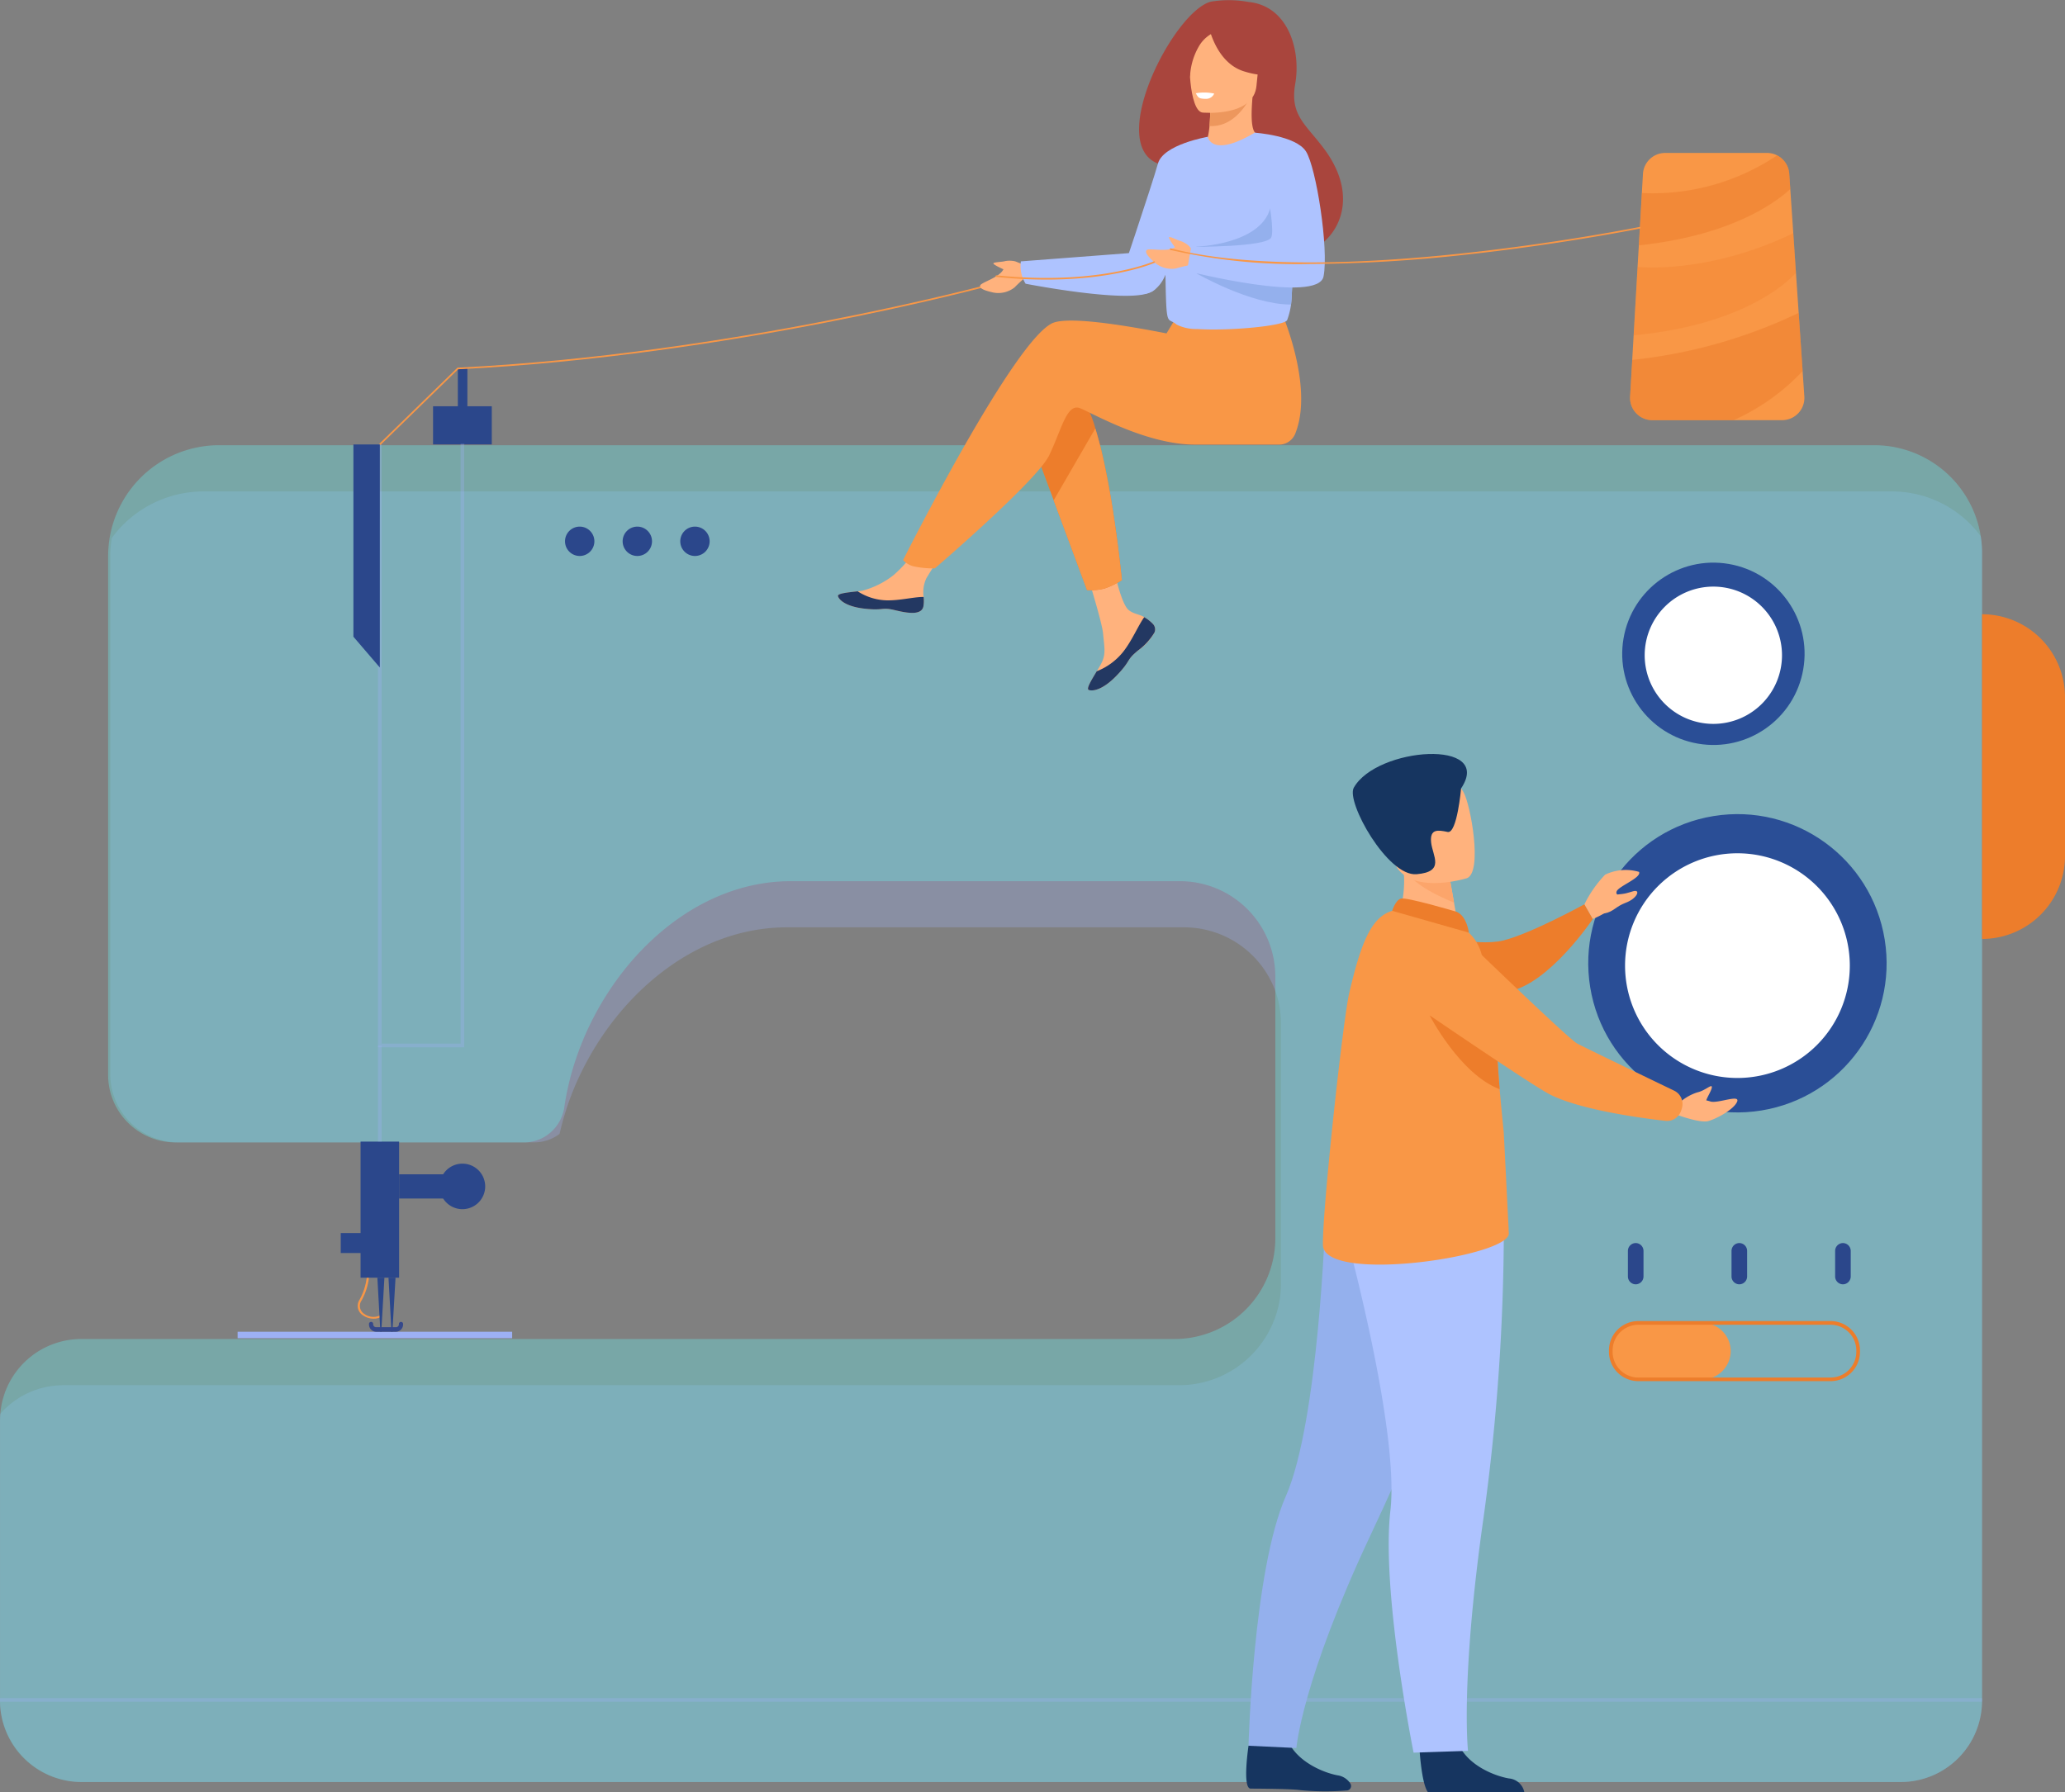 <svg xmlns="http://www.w3.org/2000/svg" width="210" height="182.299" viewBox="0 0 210 182.299">
  <rect x="0" y="0" width="210" height="182.299" fill="#808080" stroke="none"/>
  <g id="Grupo_39961" data-name="Grupo 39961" transform="translate(-797.583 -715.484)">
    <g id="Grupo_39950" data-name="Grupo 39950" transform="translate(797.583 731.043)">
      <g id="Grupo_39940" data-name="Grupo 39940" transform="translate(36.376 114.397)">
        <path id="Trazado_107618" data-name="Trazado 107618" d="M997.123,1426.747a1.888,1.888,0,0,1-1.061-.325,1.136,1.136,0,0,1-.371-1.607,6.261,6.261,0,0,0,.728-2.246l.223.015a6.308,6.308,0,0,1-.749,2.311.969.969,0,0,0,.314,1.39,1.555,1.555,0,0,0,1.592.113l.128.149A1.632,1.632,0,0,1,997.123,1426.747Z" transform="translate(-995.5 -1422.568)" fill="#f99746"/>
      </g>
      <path id="Trazado_107619" data-name="Trazado 107619" d="M999.147,993.733v116.739a8.271,8.271,0,0,1-8.272,8.271H806.019a8.377,8.377,0,0,1-8.392-7.425c-.022-.208-.035-.419-.04-.632,0-.072,0-.142,0-.214v-28.521c0-.222.01-.442.027-.66a8.478,8.478,0,0,1,6.421-2.911H917.4a10.382,10.382,0,0,0,10.34-8.8,10.111,10.111,0,0,0,.1-1.447v-26.624a9.507,9.507,0,0,0-.564-3.235,9.886,9.886,0,0,0-9.329-6.469H877.6c-8.711,0-16.327,6.046-20.459,13.876a28.719,28.719,0,0,0-2.651,7.132,4.244,4.244,0,0,1-2.576.864H815.8a6.94,6.94,0,0,1-7.006-6.87V994.061a10.916,10.916,0,0,1,.158-1.863,11.574,11.574,0,0,1,9.378-4.734H989.94a11.235,11.235,0,0,1,9.074,4.555A10.919,10.919,0,0,1,999.147,993.733Z" transform="translate(-797.583 -953.036)" fill="#9db0f4" opacity="0.3"/>
      <path id="Trazado_107620" data-name="Trazado 107620" d="M999.147,972.851V1089.59a8.271,8.271,0,0,1-8.272,8.27H805.857a8.272,8.272,0,0,1-8.23-7.425q-.032-.313-.04-.632c0-.072,0-.142,0-.214v-28.521c0-.222.01-.442.027-.66a8.269,8.269,0,0,1,8.247-7.612H917.033a10.245,10.245,0,0,0,10.243-10.243v-26.626a9.7,9.7,0,0,0-9.7-9.7H878c-10.189,0-18.853,8.607-22.011,18.578a27.886,27.886,0,0,0-1.016,4.4,4.218,4.218,0,0,1-1.586,2.733,4.1,4.1,0,0,1-2.525.864H815.448a6.871,6.871,0,0,1-6.87-6.87V973.18a11.291,11.291,0,0,1,11.3-11.3h168.3a10.964,10.964,0,0,1,10.97,10.97Z" transform="translate(-797.583 -932.154)" fill="#6fd8d8" opacity="0.439"/>
      <rect id="Rectángulo_32069" data-name="Rectángulo 32069" width="3.919" height="13.842" transform="translate(36.668 100.564)" fill="#2b478b"/>
      <rect id="Rectángulo_32070" data-name="Rectángulo 32070" width="4.591" height="2.463" transform="translate(40.587 103.89)" fill="#2b478b"/>
      <path id="Trazado_107621" data-name="Trazado 107621" d="M1040.851,1361.817a2.315,2.315,0,1,1,2.315,2.315A2.315,2.315,0,0,1,1040.851,1361.817Z" transform="translate(-996.14 -1256.696)" fill="#2b478b"/>
      <rect id="Rectángulo_32071" data-name="Rectángulo 32071" width="2.575" height="2.029" transform="translate(34.652 109.867)" fill="#2b478b"/>
      <rect id="Rectángulo_32072" data-name="Rectángulo 32072" width="5.972" height="3.882" transform="translate(44.04 25.765)" fill="#2b478b"/>
      <path id="Trazado_107622" data-name="Trazado 107622" d="M1715.011,827.319H1701.8a2.262,2.262,0,0,1-2.26-2.391l.215-3.705,0-.035.145-2.5.4-6.961.128-2.193.307-5.321.113-1.944a2.261,2.261,0,0,1,2.256-2.131h10.36a2.237,2.237,0,0,1,1.021.244,2.269,2.269,0,0,1,1.237,1.864l.107,1.561.305,4.492.048.709.5,7.395.4,5.916.177,2.585A2.262,2.262,0,0,1,1715.011,827.319Z" transform="translate(-1533.767 -800.14)" fill="#f99746"/>
      <g id="Grupo_39941" data-name="Grupo 39941" transform="translate(38.441 29.577)" opacity="0.3">
        <path id="Trazado_107623" data-name="Trazado 107623" d="M1015.51,1022.465h-8.772V961.137h.373v60.955h8.026V961.067h.373Z" transform="translate(-1006.739 -961.067)" fill="#9db0f4"/>
      </g>
      <path id="Rectángulo_32073" data-name="Rectángulo 32073" d="M0,0H0A8.435,8.435,0,0,1,8.435,8.435V24.591A8.435,8.435,0,0,1,0,33.026H0a0,0,0,0,1,0,0V0A0,0,0,0,1,0,0Z" transform="translate(201.565 46.922)" fill="#ed7d2b"/>
      <rect id="Rectángulo_32074" data-name="Rectángulo 32074" width="27.92" height="0.659" transform="translate(24.164 119.903)" fill="#9db0f4"/>
      <path id="Trazado_107624" data-name="Trazado 107624" d="M995.818,984.142l-2.687-3.135V961.448h2.688Z" transform="translate(-957.191 -931.801)" fill="#2b478b"/>
      <g id="Grupo_39942" data-name="Grupo 39942" transform="translate(38.441 90.788)" opacity="0.3">
        <rect id="Rectángulo_32075" data-name="Rectángulo 32075" width="0.373" height="9.776" fill="#9db0f4"/>
      </g>
      <g id="Grupo_39943" data-name="Grupo 39943" transform="translate(0.001 157.168)" opacity="0.3">
        <rect id="Rectángulo_32076" data-name="Rectángulo 32076" width="201.564" height="0.373" fill="#9db0f4"/>
      </g>
      <g id="Grupo_39944" data-name="Grupo 39944" transform="translate(57.459 38.008)">
        <path id="Trazado_107625" data-name="Trazado 107625" d="M1110.213,1008.433a1.493,1.493,0,1,1,1.493,1.493A1.493,1.493,0,0,1,1110.213,1008.433Z" transform="translate(-1110.213 -1006.94)" fill="#2b478b"/>
        <path id="Trazado_107626" data-name="Trazado 107626" d="M1142.1,1008.433a1.493,1.493,0,1,1,1.493,1.493A1.493,1.493,0,0,1,1142.1,1008.433Z" transform="translate(-1136.239 -1006.94)" fill="#2b478b"/>
        <path id="Trazado_107627" data-name="Trazado 107627" d="M1173.984,1008.433a1.493,1.493,0,1,1,1.493,1.493A1.493,1.493,0,0,1,1173.984,1008.433Z" transform="translate(-1162.263 -1006.94)" fill="#2b478b"/>
      </g>
      <rect id="Rectángulo_32077" data-name="Rectángulo 32077" width="0.97" height="5.226" transform="translate(46.56 21.92)" fill="#2b478b"/>
      <path id="Trazado_107628" data-name="Trazado 107628" d="M1006.8,1428.113h-.091l-.306-5.5h.717Z" transform="translate(-968.026 -1308.21)" fill="#2b478b"/>
      <path id="Trazado_107629" data-name="Trazado 107629" d="M1012.937,1428.113h-.091l-.306-5.5h.717Z" transform="translate(-973.033 -1308.21)" fill="#2b478b"/>
      <g id="Grupo_39945" data-name="Grupo 39945" transform="translate(37.525 118.904)">
        <path id="Trazado_107630" data-name="Trazado 107630" d="M1004.516,1448.087h-2.056a.74.74,0,0,1-.706-.769.213.213,0,1,1,.424,0,.3.3,0,0,0,.282.307h2.056a.3.3,0,0,0,.282-.307.213.213,0,1,1,.424,0A.74.74,0,0,1,1004.516,1448.087Z" transform="translate(-1001.754 -1447.088)" fill="#35488b"/>
      </g>
      <g id="Grupo_39949" data-name="Grupo 39949" transform="translate(163.617 110.884)">
        <g id="Grupo_39947" data-name="Grupo 39947" transform="translate(0 7.934)">
          <path id="Trazado_107631" data-name="Trazado 107631" d="M1698.153,1453.376h-6.459a2.878,2.878,0,0,1-2.87-2.87h0a2.878,2.878,0,0,1,2.87-2.87h6.459a2.878,2.878,0,0,1,2.87,2.87h0A2.878,2.878,0,0,1,1698.153,1453.376Z" transform="translate(-1688.637 -1447.45)" fill="#f99746"/>
          <g id="Grupo_39946" data-name="Grupo 39946">
            <path id="Trazado_107632" data-name="Trazado 107632" d="M1710.351,1452.734H1690.8a2.99,2.99,0,0,1-2.986-2.986v-.14a2.99,2.99,0,0,1,2.986-2.986h19.556a2.99,2.99,0,0,1,2.986,2.986v.14A2.99,2.99,0,0,1,1710.351,1452.734ZM1690.8,1447a2.616,2.616,0,0,0-2.613,2.613v.14a2.616,2.616,0,0,0,2.613,2.613h19.556a2.616,2.616,0,0,0,2.613-2.613v-.14a2.616,2.616,0,0,0-2.613-2.613Z" transform="translate(-1687.809 -1446.622)" fill="#ed7d2b"/>
          </g>
        </g>
        <g id="Grupo_39948" data-name="Grupo 39948" transform="translate(1.933)">
          <path id="Trazado_107633" data-name="Trazado 107633" d="M1699.119,1407.647h0a.8.8,0,0,1-.793-.793v-2.611a.8.8,0,0,1,.793-.793h0a.8.8,0,0,1,.793.793v2.611A.8.8,0,0,1,1699.119,1407.647Z" transform="translate(-1698.326 -1403.451)" fill="#2b478b"/>
          <path id="Trazado_107634" data-name="Trazado 107634" d="M1756.449,1407.647h0a.8.8,0,0,1-.793-.793v-2.611a.8.8,0,0,1,.793-.793h0a.8.8,0,0,1,.793.793v2.611A.8.8,0,0,1,1756.449,1407.647Z" transform="translate(-1745.119 -1403.451)" fill="#2b478b"/>
          <path id="Trazado_107635" data-name="Trazado 107635" d="M1813.779,1407.647h0a.8.8,0,0,1-.793-.793v-2.611a.8.8,0,0,1,.793-.793h0a.8.8,0,0,1,.792.793v2.611A.8.8,0,0,1,1813.779,1407.647Z" transform="translate(-1791.912 -1403.451)" fill="#2b478b"/>
        </g>
      </g>
      <path id="Trazado_107636" data-name="Trazado 107636" d="M1701.93,847.972s7.013.812,15.833-3.428l.273,4.017s-4.213,5.215-16.508,6.371Z" transform="translate(-1535.389 -836.383)" fill="#ed7d2b" opacity="0.3"/>
      <path id="Trazado_107637" data-name="Trazado 107637" d="M1717.093,894.547a21.917,21.917,0,0,1-7.023,5H1701.8a2.262,2.262,0,0,1-2.26-2.391l.215-3.705,0-.035a51.409,51.409,0,0,0,16.931-4.784Z" transform="translate(-1533.767 -872.367)" fill="#ed7d2b" opacity="0.5"/>
      <path id="Trazado_107638" data-name="Trazado 107638" d="M1719.813,804.89c-1.487,1.371-6.013,4.737-15.4,5.727l.307-5.321a22.686,22.686,0,0,0,13.75-3.832,2.268,2.268,0,0,1,1.237,1.864Z" transform="translate(-1537.745 -801.221)" fill="#ed7d2b" opacity="0.5"/>
    </g>
    <g id="Grupo_39956" data-name="Grupo 39956" transform="translate(836.153 715.484)">
      <g id="Grupo_39951" data-name="Grupo 39951" transform="translate(0 28.863)">
        <path id="Trazado_107639" data-name="Trazado 107639" d="M1007.553,888.929l-.116-.12,7.955-7.749h.031c27.728-1.364,53.943-8.462,54.2-8.533l.044.161c-.262.072-26.474,7.169-54.209,8.537Z" transform="translate(-1007.437 -872.526)" fill="#f99746"/>
      </g>
      <g id="Grupo_39953" data-name="Grupo 39953" transform="translate(46.643 0)">
        <g id="Grupo_39952" data-name="Grupo 39952">
          <path id="Trazado_107640" data-name="Trazado 107640" d="M1403.57,1029.046a.8.8,0,0,1,.143.855.006.006,0,0,1,0,0,5.309,5.309,0,0,1-1.678,1.841c-.1.082-.191.156-.269.225l-.06.054-.047.042c-.738.68-.46.836-1.786,2.216-1.511,1.573-2.552,1.6-2.848,1.458-.25-.122.258-.956.822-1.894l.082-.136c.075-.125.15-.251.224-.376.661-1.128.491-1.657.334-3.336-.127-1.365-2.122-7.622-2.122-7.622l2.9-.5s.872,4.983,1.833,5.75c.514.409,1.089.414,1.583.718.035.021.069.043.1.065A3.8,3.8,0,0,1,1403.57,1029.046Z" transform="translate(-1371.524 -965.564)" fill="#ffb27d"/>
          <path id="Trazado_107641" data-name="Trazado 107641" d="M1406.208,1057.769a.8.8,0,0,1,.142.855.006.006,0,0,1,0,0,6.15,6.15,0,0,1-1.681,1.836c-.1.083-.188.159-.267.23l-.061.054-.047.042c-.738.68-.46.836-1.786,2.216-1.511,1.573-2.552,1.6-2.848,1.458-.25-.122.258-.956.822-1.894a6.442,6.442,0,0,0,2.694-1.985c.91-1.161,1.517-2.654,2.136-3.518.035.021.069.043.1.065A3.8,3.8,0,0,1,1406.208,1057.769Z" transform="translate(-1374.162 -994.287)" fill="#233862"/>
          <path id="Trazado_107642" data-name="Trazado 107642" d="M1269.91,1023.322c-.179.894-1.453.745-2.877.4s-1.085.066-3.111-.159-2.64-.98-2.7-1.281c-.055-.267.946-.361,2.02-.485l.406-.049a8.763,8.763,0,0,0,3.2-1.577,12.865,12.865,0,0,0,2.6-3.088l2.779.22s-1.458,2.215-2.022,3.178a3.358,3.358,0,0,0-.273,1.894A3.565,3.565,0,0,1,1269.91,1023.322Z" transform="translate(-1261.217 -961.649)" fill="#ffb27d"/>
          <path id="Trazado_107643" data-name="Trazado 107643" d="M1267.033,1044.654c-1.424-.348-1.085.066-3.111-.159s-2.64-.98-2.7-1.281c-.055-.267.946-.362,2.02-.485l.01.021a5.713,5.713,0,0,0,2.9.9c1.375.033,2.831-.361,3.78-.345a3.565,3.565,0,0,1-.021.951C1269.731,1045.151,1268.456,1045,1267.033,1044.654Z" transform="translate(-1261.217 -982.584)" fill="#233862"/>
          <path id="Trazado_107644" data-name="Trazado 107644" d="M1366.455,934.583l2.6,6.99,3.392,9.127a5.489,5.489,0,0,0,1.8-.165,7.817,7.817,0,0,0,1.743-.848s-.942-9.8-2.7-15.426a10.016,10.016,0,0,0-1.511-3.269C1369.055,927.775,1366.455,934.583,1366.455,934.583Z" transform="translate(-1347.113 -890.679)" fill="#ed7d2b"/>
          <path id="Trazado_107645" data-name="Trazado 107645" d="M1312.607,887.765c1.7-.549,6.556.156,11.432,1.11l1.021-1.684,10.532-.823s3.475,7.707,1.573,12.618a1.78,1.78,0,0,1-1.782,1.2h-.154l-8.3,0c-5.237,0-11.084-3.6-11.841-3.752-1.238-.248-1.733,2.229-2.971,4.828s-11.638,11.514-11.638,11.514a9.157,9.157,0,0,1-2.259-.232,2.223,2.223,0,0,1-.97-.612S1308.769,889,1312.607,887.765Z" transform="translate(-1290.624 -854.962)" fill="#f99746"/>
          <path id="Trazado_107646" data-name="Trazado 107646" d="M1429.762,732.123a115.139,115.139,0,0,0,10.967,7.946s2.48,1.668,4.266,1.007c2.977-1.1,5.442-5.376,1.67-10.445-1.881-2.528-3.5-3.414-2.945-6.614.606-3.468-.74-7.938-4.747-8.333a11.1,11.1,0,0,0-3.831-.031C1431.381,716.62,1424.473,730.054,1429.762,732.123Z" transform="translate(-1397.216 -715.484)" fill="#a9453d"/>
          <path id="Trazado_107647" data-name="Trazado 107647" d="M1463.738,774.233a5.259,5.259,0,0,0,3.1.883,5.113,5.113,0,0,0,2.461-1.875c-.513-.146-.888-.77-.624-3.848l-.24.027-4.028.46s-.012,1.255-.106,2.43C1464.221,773.3,1463.973,774.147,1463.738,774.233Z" transform="translate(-1426.516 -759.485)" fill="#ffb27d"/>
          <path id="Trazado_107648" data-name="Trazado 107648" d="M1466.9,770s-.012,1.255-.106,2.43c2.223.119,3.561-1.808,4.133-2.89Z" transform="translate(-1429.007 -759.606)" fill="#ed975d"/>
          <path id="Trazado_107649" data-name="Trazado 107649" d="M1457.048,739.011s5.24.517,5.511-2.752,1.131-5.4-2.2-5.871-4.089.725-4.444,1.794S1455.692,738.792,1457.048,739.011Z" transform="translate(-1419.991 -727.564)" fill="#ffb27d"/>
          <path id="Trazado_107650" data-name="Trazado 107650" d="M1465.894,725.748s.66,3.992,3.644,4.94c2.177.691,3.163.236,3.163.236a8.872,8.872,0,0,1-1.421-3.322,1.6,1.6,0,0,0-1.066-1.219C1468.668,725.874,1466.793,724.482,1465.894,725.748Z" transform="translate(-1428.276 -723.44)" fill="#a9453d"/>
          <path id="Trazado_107651" data-name="Trazado 107651" d="M1457.468,728.615a3.467,3.467,0,0,0-1.863,1.494,6.688,6.688,0,0,0-.938,3.229s-.917-3.7.42-5.07A1.391,1.391,0,0,1,1457.468,728.615Z" transform="translate(-1418.862 -725.455)" fill="#a9453d"/>
          <path id="Trazado_107652" data-name="Trazado 107652" d="M1455.626,800.976c-.094.4-.173.762-.239,1.1-.107.544-.18,1.012-.232,1.426-.16,1.289-.112,2.053-.22,2.888a7.216,7.216,0,0,1-.392,1.572c-.217.6-5.911,1.132-9.151.917a4.443,4.443,0,0,1-2.091-.452c-1.156-1-1.041,1.2-1.2-9.359-.077-5.152,4.372-9.741,4.372-9.741s.355,2.2,4.767-.419c.157-.092,1.894,2.481,3.567,5.649C1456.651,798.056,1456.146,798.8,1455.626,800.976Z" transform="translate(-1408.857 -775.411)" fill="#aec3ff"/>
          <path id="Trazado_107653" data-name="Trazado 107653" d="M1380.589,959.93l3.391,9.127a5.492,5.492,0,0,0,1.8-.165,7.812,7.812,0,0,0,1.743-.848s-.942-9.8-2.7-15.425Z" transform="translate(-1358.649 -909.035)" fill="#f99746"/>
          <path id="Trazado_107654" data-name="Trazado 107654" d="M1424.644,791.19s-4.54.77-5.073,2.724-4.216,12.886-4.216,12.886,2.854.974,3.92-.092,3.71-9.891,3.71-9.891Z" transform="translate(-1387.026 -777.276)" fill="#aec3ff"/>
          <path id="Trazado_107655" data-name="Trazado 107655" d="M1344.536,860.228l-1.076-.427a2.564,2.564,0,0,0-1-.033c-.35.11-1.224.1-1.228.242s1,.589,1,.589l.031-.012c-.38.861-2.281,1.352-2.373,1.668-.111.383.773.581,1.255.7a2.658,2.658,0,0,0,2.244-.506c.426-.448,1.145-1.065,1.145-1.065Z" transform="translate(-1325.424 -833.216)" fill="#ffb27d"/>
          <path id="Trazado_107656" data-name="Trazado 107656" d="M1461.135,766.8a.9.9,0,0,1-.8.537c-.58,0-.737-.087-.847-.21a1.82,1.82,0,0,1-.219-.36A4.926,4.926,0,0,1,1461.135,766.8Z" transform="translate(-1422.869 -757.282)" fill="#fff"/>
          <path id="Trazado_107657" data-name="Trazado 107657" d="M1373.275,848.478l-10.99.839a3.426,3.426,0,0,0,.479,2.274s9.915,1.938,12.5.948,2.3-5.659,2.3-5.659Z" transform="translate(-1343.68 -822.731)" fill="#aec3ff"/>
          <path id="Trazado_107658" data-name="Trazado 107658" d="M1436.825,848.51l-.73-.9a2.567,2.567,0,0,0-.853-.516c-.359-.075-1.116-.512-1.189-.388s.582,1,.582,1l.033,0c-.752.566-2.651.066-2.886.3-.284.28.391.884.753,1.224a2.659,2.659,0,0,0,2.206.654c.59-.184,1.519-.371,1.519-.371Z" transform="translate(-1400.378 -822.573)" fill="#ffb27d"/>
          <path id="Trazado_107659" data-name="Trazado 107659" d="M1469.37,867.008c-.16,1.289-.112,2.053-.22,2.888-4.122.013-9.633-3.183-9.633-3.183Z" transform="translate(-1423.071 -838.918)" fill="#94b0ed"/>
          <path id="Trazado_107660" data-name="Trazado 107660" d="M1459.517,828.568s6.421-.191,7.5-3.841c1.189-4.01,2.521,1.649,2.521,1.649l-.709,3.612h-7.045Z" transform="translate(-1423.071 -803.477)" fill="#94b0ed"/>
          <path id="Trazado_107661" data-name="Trazado 107661" d="M1461.248,788.922s4.168.273,5.21,1.9,2.334,9.879,1.792,12.714-13.89-.542-13.89-.542l.426-2.459s7.7.045,8.143-.959C1463.513,798.24,1461.248,788.922,1461.248,788.922Z" transform="translate(-1418.863 -775.425)" fill="#aec3ff"/>
        </g>
      </g>
      <g id="Grupo_39954" data-name="Grupo 39954" transform="translate(80.393 23.079)">
        <path id="Trazado_107662" data-name="Trazado 107662" d="M1459.06,844.831a58.28,58.28,0,0,1-14.148-1.431.083.083,0,0,1,.042-.161c4.582,1.2,13.483,2.257,29.867.487,9.8-1.059,17.741-2.653,17.82-2.668a.083.083,0,0,1,.033.163c-.079.016-8.025,1.611-17.835,2.671A150.684,150.684,0,0,1,1459.06,844.831Z" transform="translate(-1444.85 -841.055)" fill="#f99746"/>
      </g>
      <g id="Grupo_39955" data-name="Grupo 39955" transform="translate(62.68 26.579)">
        <path id="Trazado_107663" data-name="Trazado 107663" d="M1353.618,861.959a49.44,49.44,0,0,1-5.068-.268.083.083,0,0,1,.017-.166c10.324,1.065,15.939-1.394,15.994-1.419a.083.083,0,0,1,.068.152C1364.584,860.279,1360.748,861.959,1353.618,861.959Z" transform="translate(-1348.475 -860.099)" fill="#f99746"/>
      </g>
    </g>
    <g id="Grupo_39957" data-name="Grupo 39957" transform="translate(956.867 796.063)">
      <circle id="Elipse_1037" data-name="Elipse 1037" cx="15.17" cy="15.17" r="15.17" transform="translate(0 4.86) rotate(-9.217)" fill="#2a4e96"/>
      <path id="Trazado_107664" data-name="Trazado 107664" d="M1696.754,1199.149a11.428,11.428,0,1,1,11.428,11.428A11.428,11.428,0,0,1,1696.754,1199.149Z" transform="translate(-1690.778 -1181.506)" fill="#fff"/>
    </g>
    <g id="Grupo_39958" data-name="Grupo 39958" transform="translate(961.121 771.289)">
      <circle id="Elipse_1038" data-name="Elipse 1038" cx="9.269" cy="9.269" r="9.269" transform="matrix(0.169, -0.986, 0.986, 0.169, 0, 18.272)" fill="#2a4e96"/>
      <path id="Trazado_107665" data-name="Trazado 107665" d="M1707.612,1047.123a6.982,6.982,0,1,1,6.982,6.982A6.982,6.982,0,0,1,1707.612,1047.123Z" transform="translate(-1703.894 -1036.277)" fill="#fff"/>
    </g>
    <g id="Grupo_39960" data-name="Grupo 39960" transform="translate(924.314 792.179)">
      <path id="Trazado_107666" data-name="Trazado 107666" d="M1584.434,1218.826s5.445,1.49,8.265.79,8.246-3.682,8.246-3.682l.855,1.494s-4.438,6.612-8.541,7.363S1584.434,1218.826,1584.434,1218.826Z" transform="translate(-1566.547 -1200.649)" fill="#ed7d2b"/>
      <path id="Trazado_107667" data-name="Trazado 107667" d="M1722.1,1324.972s2.821,1.124,3.772.824,2.591-1.218,2.886-1.972-1.935.2-2.689,0a4.946,4.946,0,0,0-3.05,0C1721.544,1324.25,1722.1,1324.972,1722.1,1324.972Z" transform="translate(-1678.828 -1288.469)" fill="#ffb27d"/>
      <path id="Trazado_107668" data-name="Trazado 107668" d="M1583.063,1678.1s.213,3.431.85,4.237h9.8a1.744,1.744,0,0,0-1.565-1.4c-1.549-.269-4.142-1.358-5.079-3.405C1586.084,1675.376,1583.063,1678.1,1583.063,1678.1Z" transform="translate(-1565.428 -1576.731)" fill="#163560"/>
      <path id="Trazado_107669" data-name="Trazado 107669" d="M1487.352,1675.715s-.646,4.271.193,4.348c.112.01,4.039,0,5.106.163a26.784,26.784,0,0,0,4.652.033.461.461,0,0,0,.417-.693,1.858,1.858,0,0,0-1.332-.854c-1.544-.3-4.117-1.431-5.019-3.494C1490.421,1673.047,1487.352,1675.715,1487.352,1675.715Z" transform="translate(-1487.115 -1574.826)" fill="#163560"/>
      <path id="Trazado_107670" data-name="Trazado 107670" d="M1510.414,1398.354s-2.465,8.626-9.53,23.6-7.61,21.8-7.61,21.8l-4.867-.229s.458-17.828,3.795-25.387,4.017-28.243,4.017-28.243Z" transform="translate(-1488.17 -1342.644)" fill="#94b0ed"/>
      <path id="Trazado_107671" data-name="Trazado 107671" d="M1558.33,1395.5a215.083,215.083,0,0,1-2.114,29.755c-2.311,16.4-1.528,23.36-1.528,23.36l-5.535.184s-3.307-16.405-2.359-24.613-4.529-28.166-4.529-28.166Z" transform="translate(-1532.129 -1347.216)" fill="#aec3ff"/>
      <path id="Trazado_107672" data-name="Trazado 107672" d="M1570.256,1196.123l2.61,1.934,3.772-.794c-.052-.344-.3-1.77-.528-3.061l-.04-.227c-.194-1.1-.362-2.043-.362-2.043l-3.524-1.756-1.314-.655c0,.023.1,1.22.116,1.394A11.28,11.28,0,0,1,1570.256,1196.123Z" transform="translate(-1554.975 -1179.09)" fill="#ffb27d"/>
      <path id="Trazado_107673" data-name="Trazado 107673" d="M1548.468,1252.166c.238,2.383-18.833,5.2-18.906,1.206-.063-3.517,2.031-22.87,2.68-25.638,1.147-4.9,2.178-7.7,4.363-8.342.807-.234,3.781.537,5.929,1.161a3.538,3.538,0,0,1,.443.153,4.558,4.558,0,0,1,2.67,2.924c.331,1.116.712,2.545,1.021,4.121a31.481,31.481,0,0,1,.579,4.475c.018.317.028.634.03.948.012,1.169.114,2.68.258,4.359.09,1.059.2,2.185.311,3.332.033.329.067.659.1.992.024.23.39,7.791.5,9.816,0,.03,0,.055,0,.081a.018.018,0,0,0,0,.01c0,.027,0,.057,0,.084C1548.46,1252.03,1548.466,1252.14,1548.468,1252.166Z" transform="translate(-1521.759 -1203.436)" fill="#f99746"/>
      <path id="Trazado_107674" data-name="Trazado 107674" d="M1575.224,1193.875c.774,1.481,3.657,2.761,4.86,3.232l-.04-.227c-.194-1.1-.362-2.043-.362-2.043l-3.524-1.756C1575.379,1193.069,1574.905,1193.266,1575.224,1193.875Z" transform="translate(-1558.948 -1181.996)" fill="#fca56b"/>
      <path id="Trazado_107675" data-name="Trazado 107675" d="M1569.87,1155.052s-6.357,1.983-7.531-1.995-2.785-6.4,1.224-7.835,5.249-.15,5.964,1.082S1571.493,1154.433,1569.87,1155.052Z" transform="translate(-1547.424 -1142.417)" fill="#ffb27d"/>
      <path id="Trazado_107676" data-name="Trazado 107676" d="M1557.11,1136.275s-.405,4.629-1.363,4.428-1.825-.35-1.685,1.045,1.468,3.007-1.482,3.253-7.191-7.361-6.381-8.8C1548.537,1132.044,1560.49,1131.2,1557.11,1136.275Z" transform="translate(-1535.257 -1132.772)" fill="#163560"/>
      <g id="Grupo_39959" data-name="Grupo 39959" transform="translate(34.398 11.797)">
        <path id="Trazado_107677" data-name="Trazado 107677" d="M1674.271,1200.446a12.012,12.012,0,0,1,2.105-3.011,4.845,4.845,0,0,1,3.448-.283c.276.58-1.987,1.423-2.258,1.944s.805.492-.041,1.389a8.87,8.87,0,0,1-2.4,1.456Z" transform="translate(-1674.271 -1196.958)" fill="#ffb27d"/>
        <path id="Trazado_107678" data-name="Trazado 107678" d="M1683.82,1209.021c.016,0,.767-.088,1.5-.168.54-.059,1.068-.3,1.29-.309.523-.026.155.8-.976,1.218-.958.35-1.23.917-2.134,1.07C1682.408,1211.017,1683.82,1209.021,1683.82,1209.021Z" transform="translate(-1681.466 -1206.414)" fill="#ffb27d"/>
      </g>
      <path id="Trazado_107679" data-name="Trazado 107679" d="M1574.444,1214.1c-.083-.035-5.132-1.525-5.681-1.344s-.874,1.242-.874,1.242l7.8,2.221S1575.5,1214.548,1574.444,1214.1Z" transform="translate(-1553.044 -1198.047)" fill="#ed7d2b"/>
      <path id="Trazado_107680" data-name="Trazado 107680" d="M1727.556,1318.17a4.955,4.955,0,0,1,1.689-.935c.787-.172,1.476-.886,1.476-.541s-.59,1.181-.59,1.476S1727.556,1318.17,1727.556,1318.17Z" transform="translate(-1683.365 -1282.815)" fill="#ffb27d"/>
      <path id="Trazado_107681" data-name="Trazado 107681" d="M1595.74,1284.945c-4.05-1.537-7.12-7.51-7.12-7.51l6.833,2.2c.018.317.027.634.029.948C1595.494,1281.755,1595.6,1283.266,1595.74,1284.945Z" transform="translate(-1569.964 -1250.847)" fill="#ed7d2b"/>
      <path id="Trazado_107682" data-name="Trazado 107682" d="M1593.225,1253.007l.009-.033a1.5,1.5,0,0,0-.8-1.727c-2.545-1.226-9.136-4.4-9.871-4.8-.776-.416-8.492-7.835-10.8-10.062a1.5,1.5,0,0,0-1.508-.346l-6.393,2.089a1.5,1.5,0,0,0-.383,2.665c4.7,3.223,14.539,9.929,16.307,10.833,3.118,1.593,9.426,2.427,11.754,2.69a1.5,1.5,0,0,0,1.547-.9A2.993,2.993,0,0,0,1593.225,1253.007Z" transform="translate(-1548.909 -1217)" fill="#f99746"/>
    </g>
  </g>
</svg>
